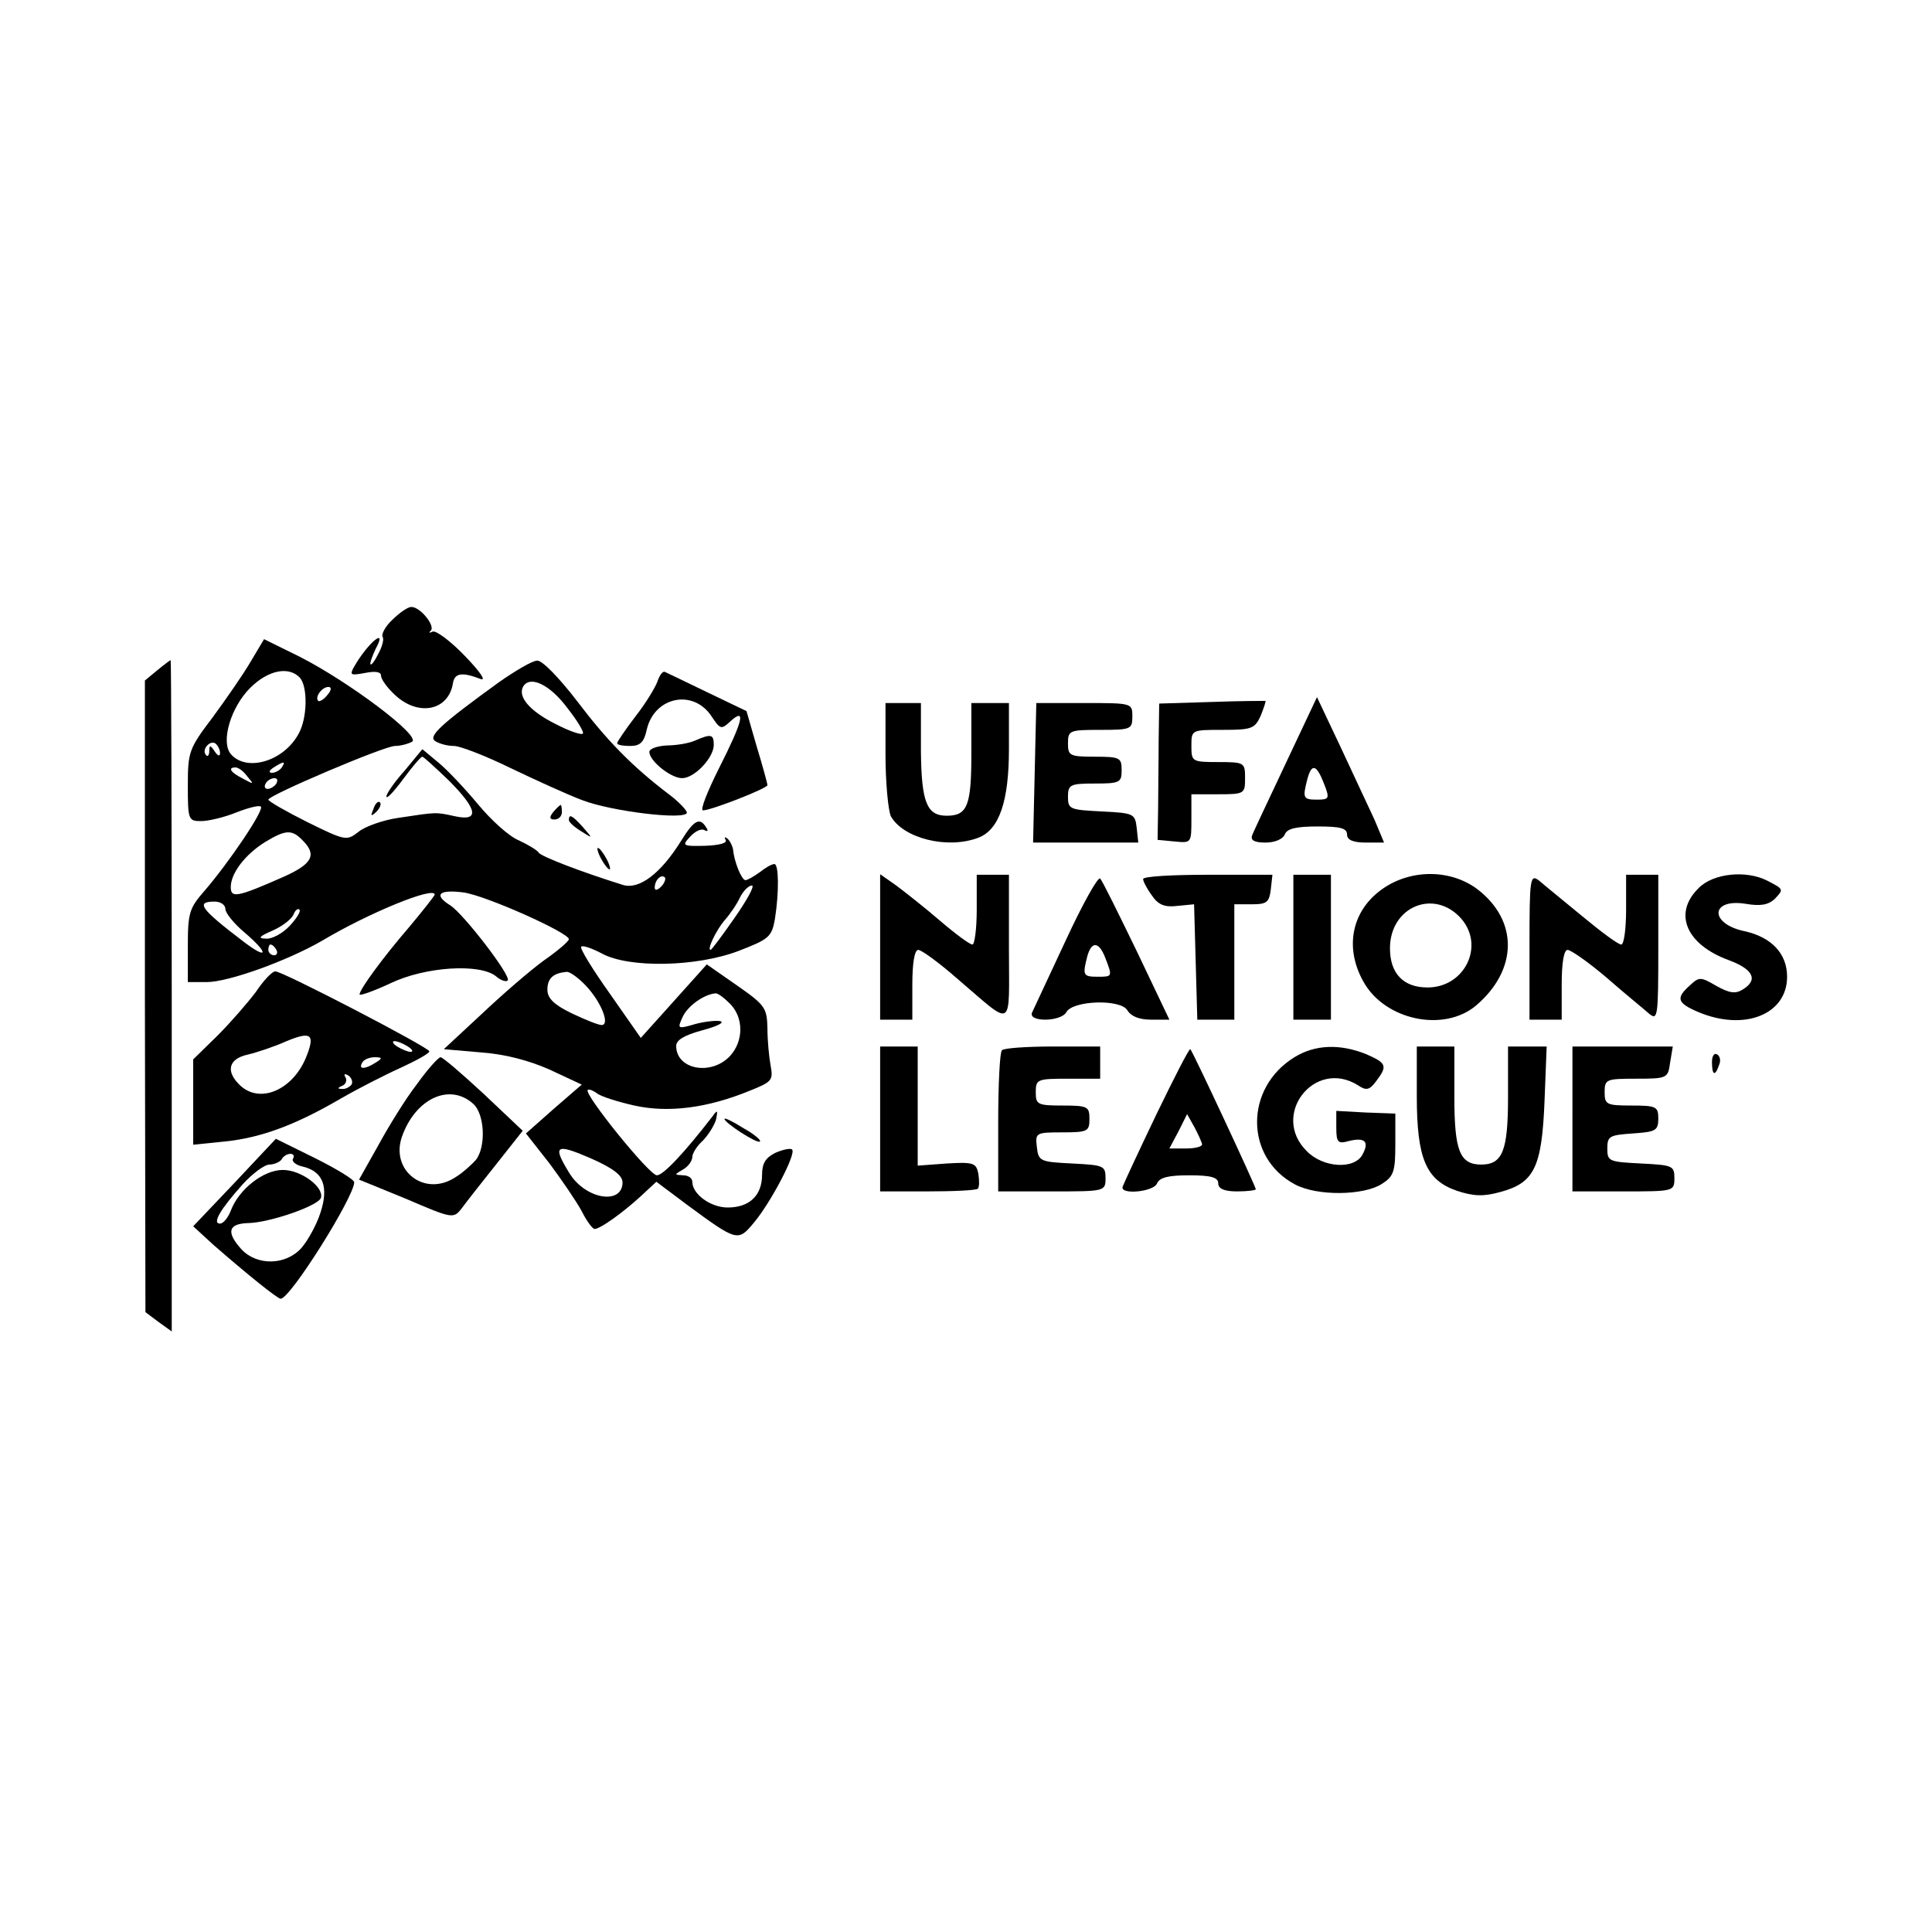 <?xml version="1.0" standalone="no"?>
<!DOCTYPE svg PUBLIC "-//W3C//DTD SVG 20010904//EN"
 "http://www.w3.org/TR/2001/REC-SVG-20010904/DTD/svg10.dtd">
<svg version="1.0" xmlns="http://www.w3.org/2000/svg"
 width="360pt" height="360pt" viewBox="0 0 360 360"
 preserveAspectRatio="xMidYMid meet">

<g transform="translate(0,360) scale(0.1,-0.1)"
fill="#000000" stroke="none">
<path d="M731 2445 c-13 -12 -21 -27 -18 -32 3 -4 -1 -19 -9 -33 -7 -14 -13
-21 -14 -17 0 5 5 17 10 28 23 42 -14 12 -40 -33 -9 -16 -7 -17 20 -12 20 4
30 2 30 -5 0 -7 12 -23 26 -36 44 -41 100 -29 108 22 3 19 17 21 51 8 12 -5 0
13 -29 43 -27 28 -54 48 -60 45 -6 -3 -8 -2 -3 2 8 10 -21 45 -37 44 -6 0 -22
-11 -35 -24z"/>
<path d="M467 2367 c-14 -24 -46 -70 -71 -104 -44 -58 -46 -64 -46 -127 0 -64
1 -66 25 -66 13 0 43 7 65 16 23 9 43 14 46 11 7 -6 -60 -105 -105 -157 -28
-32 -31 -41 -31 -102 l0 -68 35 0 c41 0 151 40 215 77 89 53 210 102 210 86 0
-2 -22 -30 -48 -61 -50 -58 -92 -116 -92 -125 0 -3 26 6 58 21 65 31 166 37
196 13 9 -8 19 -11 22 -8 8 7 -82 124 -107 140 -32 20 -21 30 25 24 42 -6 196
-75 196 -87 0 -4 -21 -22 -47 -40 -26 -19 -78 -64 -116 -100 l-70 -65 69 -6
c44 -3 90 -15 128 -32 l60 -28 -52 -45 -52 -46 44 -56 c23 -31 51 -72 60 -89
9 -18 20 -33 24 -33 10 0 51 29 86 61 l29 27 56 -42 c95 -70 96 -70 126 -34
31 37 79 128 71 136 -3 3 -17 0 -31 -6 -18 -9 -25 -19 -25 -41 0 -39 -24 -61
-64 -61 -32 0 -66 25 -66 48 0 7 -8 12 -17 12 -17 1 -17 1 0 11 9 5 17 16 17
23 0 7 9 21 19 30 10 10 21 27 25 39 4 19 3 20 -7 6 -51 -66 -91 -109 -103
-109 -14 0 -136 151 -129 159 3 2 10 -1 17 -6 7 -6 39 -16 70 -23 63 -14 136
-5 216 28 40 16 43 19 38 46 -3 16 -6 47 -6 70 -1 38 -4 43 -57 80 l-56 39
-61 -68 -62 -69 -58 83 c-32 45 -56 84 -53 87 3 3 20 -3 39 -13 50 -27 175
-25 254 5 57 22 62 26 68 60 8 51 7 102 -1 102 -5 0 -17 -7 -27 -15 -11 -8
-23 -15 -27 -15 -7 0 -21 34 -23 57 -1 6 -5 15 -10 20 -5 4 -7 4 -4 -2 4 -6
-12 -10 -38 -11 -42 -1 -44 0 -28 17 9 10 21 16 27 12 6 -3 7 -1 3 5 -12 20
-23 14 -47 -25 -38 -61 -78 -91 -108 -82 -80 25 -152 53 -157 60 -3 5 -20 15
-37 23 -18 7 -52 38 -76 67 -25 30 -58 65 -74 78 l-30 25 -33 -40 c-19 -21
-34 -43 -34 -48 0 -6 14 9 31 32 17 23 33 42 36 42 2 0 24 -20 49 -44 54 -54
58 -77 12 -67 -37 8 -33 8 -106 -3 -28 -4 -62 -16 -74 -26 -22 -17 -24 -17
-95 18 -40 20 -73 39 -73 42 0 8 216 100 236 100 10 0 25 4 32 8 16 11 -117
111 -209 158 l-67 33 -25 -42z m91 -29 c16 -16 15 -77 -2 -106 -28 -51 -97
-71 -126 -37 -19 23 0 87 36 123 33 33 71 41 92 20z m52 -33 c-7 -9 -15 -13
-17 -11 -7 7 7 26 19 26 6 0 6 -6 -2 -15z m-200 -108 c0 -7 -4 -6 -10 3 -8 12
-10 12 -10 1 0 -8 -3 -12 -6 -8 -9 9 6 28 17 22 5 -4 9 -12 9 -18z m115 -27
c-3 -5 -12 -10 -18 -10 -7 0 -6 4 3 10 19 12 23 12 15 0z m-64 -17 c13 -15 12
-15 -8 -4 -24 12 -29 21 -14 21 5 0 15 -7 22 -17z m54 -13 c-3 -5 -11 -10 -16
-10 -6 0 -7 5 -4 10 3 6 11 10 16 10 6 0 7 -4 4 -10z m49 -106 c27 -27 18 -44
-36 -68 -86 -38 -98 -40 -98 -19 0 26 27 61 64 84 38 23 50 24 70 3z m668 -86
c-7 -7 -12 -8 -12 -2 0 14 12 26 19 19 2 -3 -1 -11 -7 -17z m137 -58 c-23 -33
-43 -60 -45 -60 -7 0 10 36 26 55 10 11 23 30 29 43 6 12 16 22 22 22 6 0 -9
-27 -32 -60z m-949 16 c0 -7 16 -27 35 -43 47 -40 45 -53 -2 -17 -80 61 -89
74 -53 74 11 0 20 -6 20 -14z m120 -31 c-13 -14 -33 -25 -44 -24 -16 0 -14 4
12 15 18 8 35 21 39 30 3 8 8 12 11 9 3 -3 -5 -16 -18 -30z m-25 -45 c3 -5 1
-10 -4 -10 -6 0 -11 5 -11 10 0 6 2 10 4 10 3 0 8 -4 11 -10z m577 -67 c29
-31 45 -73 29 -73 -6 0 -31 10 -56 22 -33 16 -45 28 -45 44 0 21 11 31 36 33
5 1 22 -11 36 -26z m268 -33 c26 -26 26 -70 0 -98 -35 -37 -100 -25 -100 19 0
11 15 20 48 29 26 7 42 14 35 17 -6 2 -28 0 -47 -5 -34 -10 -34 -9 -24 13 9
20 39 42 61 44 4 1 16 -8 27 -19z m-200 -333 c0 -43 -69 -32 -99 17 -32 52
-26 56 39 28 41 -18 60 -32 60 -45z"/>
<path d="M293 2351 l-23 -19 0 -589 1 -588 24 -18 25 -18 0 626 c0 344 -1 625
-2 625 -2 -1 -13 -9 -25 -19z"/>
<path d="M930 2329 c-109 -79 -133 -101 -119 -110 8 -5 23 -9 35 -9 11 0 58
-18 105 -41 46 -22 107 -50 134 -60 54 -21 195 -38 195 -23 -1 5 -16 21 -35
35 -67 51 -114 99 -170 173 -33 43 -65 76 -74 75 -9 0 -41 -19 -71 -40z m127
-48 c19 -24 32 -46 29 -48 -3 -3 -26 5 -51 18 -48 24 -71 51 -60 70 13 21 50
3 82 -40z"/>
<path d="M1225 2330 c-4 -11 -22 -41 -41 -65 -19 -25 -34 -47 -34 -50 0 -3 11
-5 24 -5 19 0 26 7 31 30 14 62 87 77 121 25 16 -24 18 -25 35 -9 30 27 23 0
-21 -87 -22 -44 -36 -79 -30 -79 15 0 120 41 120 47 0 3 -9 36 -20 72 l-19 66
-73 35 c-39 19 -75 36 -79 38 -4 2 -10 -6 -14 -18z"/>
<path d="M2258 2292 l-98 -3 -1 -67 c0 -37 -1 -94 -1 -127 l-1 -60 32 -3 c31
-3 31 -3 31 42 l0 46 50 0 c49 0 50 1 50 30 0 29 -1 30 -50 30 -49 0 -50 1
-50 30 0 30 0 30 58 30 54 0 60 2 71 26 6 15 10 27 9 28 -2 0 -47 0 -100 -2z"/>
<path d="M2396 2178 c-32 -68 -61 -129 -63 -135 -3 -9 5 -13 25 -13 17 0 32 6
36 15 4 11 21 15 61 15 42 0 55 -3 55 -15 0 -10 11 -15 35 -15 l34 0 -18 43
c-11 23 -39 84 -63 135 l-44 93 -58 -123z m71 -38 c11 -28 10 -30 -13 -30 -26
0 -27 3 -18 38 8 30 17 28 31 -8z"/>
<path d="M1650 2194 c0 -52 5 -104 10 -115 23 -41 105 -62 163 -40 39 15 57
68 57 165 l0 86 -35 0 -35 0 0 -93 c0 -98 -7 -117 -46 -117 -37 0 -47 25 -48
120 l0 90 -33 0 -33 0 0 -96z"/>
<path d="M1928 2160 l-3 -130 98 0 98 0 -3 28 c-3 26 -6 27 -65 30 -59 3 -63
4 -63 27 0 23 4 25 50 25 47 0 50 2 50 25 0 23 -3 25 -50 25 -47 0 -50 2 -50
25 0 24 3 25 60 25 57 0 60 1 60 25 0 25 -1 25 -89 25 l-90 0 -3 -130z"/>
<path d="M1295 2220 c-11 -5 -35 -9 -52 -9 -18 -1 -33 -6 -33 -12 0 -17 40
-49 61 -49 23 0 59 38 59 62 0 20 -5 21 -35 8z"/>
<path d="M696 2093 c-6 -14 -5 -15 5 -6 7 7 10 15 7 18 -3 3 -9 -2 -12 -12z"/>
<path d="M1031 2087 c-8 -10 -7 -14 2 -14 8 0 14 6 14 14 0 7 -1 13 -2 13 -2
0 -8 -6 -14 -13z"/>
<path d="M1060 2072 c0 -4 10 -13 23 -21 22 -14 22 -14 3 8 -20 22 -26 25 -26
13z"/>
<path d="M1120 2000 c6 -11 13 -20 16 -20 2 0 0 9 -6 20 -6 11 -13 20 -16 20
-2 0 0 -9 6 -20z"/>
<path d="M1640 1836 l0 -136 30 0 30 0 0 65 c0 40 4 65 11 65 6 0 39 -24 72
-53 108 -92 97 -99 97 57 l0 136 -30 0 -30 0 0 -65 c0 -36 -4 -65 -8 -65 -5 0
-32 20 -60 44 -29 25 -66 54 -82 66 l-30 21 0 -135z"/>
<path d="M1986 1848 c-32 -68 -60 -129 -63 -135 -7 -18 54 -17 64 1 12 22 102
25 114 3 7 -11 22 -17 44 -17 l34 0 -61 128 c-34 70 -64 131 -68 135 -4 4 -33
-48 -64 -115z m74 -34 c13 -34 13 -34 -15 -34 -27 0 -28 3 -19 38 8 29 22 28
34 -4z"/>
<path d="M2130 1962 c0 -4 7 -18 16 -30 12 -18 24 -23 48 -20 l31 3 3 -107 3
-108 34 0 35 0 0 108 0 107 33 0 c28 0 32 4 35 28 l3 27 -120 0 c-67 0 -121
-3 -121 -8z"/>
<path d="M2410 1835 l0 -135 35 0 35 0 0 135 0 135 -35 0 -35 0 0 -135z"/>
<path d="M2578 1945 c-59 -40 -74 -110 -37 -175 40 -71 149 -94 209 -44 78 66
80 158 3 217 -49 37 -122 38 -175 2z m145 -57 c44 -51 6 -128 -63 -128 -45 0
-70 26 -70 73 0 78 83 112 133 55z"/>
<path d="M2850 1836 l0 -136 30 0 30 0 0 65 c0 41 4 65 11 65 6 0 39 -23 73
-52 33 -29 69 -58 79 -67 16 -13 17 -6 17 122 l0 137 -30 0 -30 0 0 -65 c0
-36 -4 -65 -9 -65 -6 0 -38 24 -73 53 -35 29 -71 58 -80 66 -17 13 -18 5 -18
-123z"/>
<path d="M3165 1945 c-48 -47 -23 -105 56 -134 46 -17 56 -37 26 -55 -13 -8
-24 -7 -49 7 -29 17 -32 17 -49 1 -27 -24 -24 -33 16 -50 86 -36 165 -4 165
66 0 43 -29 74 -80 85 -65 14 -63 61 2 51 29 -5 43 -2 55 9 17 18 17 18 -14
34 -39 20 -101 14 -128 -14z"/>
<path d="M477 1752 c-15 -20 -47 -57 -72 -82 l-45 -44 0 -80 0 -79 59 6 c68 7
132 31 216 80 33 19 84 45 113 58 28 13 52 26 52 30 0 7 -273 149 -287 149 -6
0 -22 -17 -36 -38z m93 -123 c-25 -60 -85 -86 -122 -52 -28 26 -23 50 14 58
17 4 50 15 72 25 46 19 54 13 36 -31z m190 21 c8 -5 11 -10 5 -10 -5 0 -17 5
-25 10 -8 5 -10 10 -5 10 6 0 17 -5 25 -10z m-60 -30 c-20 -13 -33 -13 -25 0
3 6 14 10 23 10 15 0 15 -2 2 -10z m-45 -41 c-4 -5 -12 -9 -18 -8 -9 0 -8 2 1
6 6 2 9 10 6 15 -4 7 -2 8 5 4 6 -4 9 -12 6 -17z"/>
<path d="M1640 1515 l0 -135 88 0 c49 0 91 2 94 5 3 3 3 15 1 28 -4 20 -9 22
-59 19 l-54 -4 0 111 0 111 -35 0 -35 0 0 -135z"/>
<path d="M1867 1643 c-4 -3 -7 -64 -7 -135 l0 -128 100 0 c99 0 100 0 100 25
0 23 -4 24 -62 27 -60 3 -63 4 -66 31 -3 26 -2 27 47 27 48 0 51 2 51 25 0 23
-3 25 -50 25 -47 0 -50 2 -50 25 0 24 3 25 60 25 l60 0 0 30 0 30 -88 0 c-49
0 -92 -3 -95 -7z"/>
<path d="M2155 1524 c-33 -69 -61 -129 -63 -135 -6 -16 58 -10 64 6 5 11 21
15 60 15 41 0 54 -4 54 -15 0 -10 11 -15 35 -15 19 0 35 2 35 4 0 5 -117 256
-122 261 -2 2 -30 -53 -63 -121z m85 -56 c0 -5 -14 -8 -30 -8 l-31 0 17 32 16
32 14 -25 c7 -13 13 -27 14 -31z"/>
<path d="M2412 1630 c-93 -57 -93 -187 1 -237 41 -22 128 -21 162 1 22 14 25
23 25 74 l0 57 -55 2 -55 3 0 -31 c0 -28 3 -31 24 -25 29 7 38 -1 25 -25 -15
-29 -74 -25 -104 6 -68 67 14 173 95 123 16 -11 22 -9 34 7 22 29 20 34 -19
51 -48 19 -94 18 -133 -6z"/>
<path d="M2640 1558 c0 -117 17 -157 75 -177 31 -10 49 -11 81 -2 63 17 77 46
82 169 l4 102 -36 0 -36 0 0 -94 c0 -100 -10 -126 -50 -126 -40 0 -50 26 -50
126 l0 94 -35 0 -35 0 0 -92z"/>
<path d="M2930 1515 l0 -135 95 0 c94 0 95 0 95 25 0 23 -4 24 -62 27 -60 3
-63 4 -63 28 0 23 4 25 48 28 42 3 47 5 47 28 0 22 -4 24 -50 24 -47 0 -50 2
-50 25 0 24 3 25 59 25 58 0 59 1 63 30 l5 30 -94 0 -93 0 0 -135z"/>
<path d="M3190 1621 c0 -25 6 -27 13 -6 4 8 2 17 -3 20 -6 4 -10 -3 -10 -14z"/>
<path d="M777 1580 c-21 -27 -53 -79 -72 -114 l-36 -64 88 -36 c86 -37 88 -37
103 -18 8 11 37 48 65 83 l49 62 -73 69 c-40 37 -76 68 -80 68 -4 0 -24 -22
-44 -50z m105 -37 c21 -19 24 -79 5 -104 -7 -8 -24 -24 -39 -33 -57 -37 -121
13 -99 76 25 71 89 101 133 61z"/>
<path d="M1350 1515 c0 -7 61 -47 66 -42 3 2 -11 14 -31 25 -19 12 -35 20 -35
17z"/>
<path d="M437 1396 l-77 -81 37 -34 c63 -55 120 -101 126 -101 18 0 137 190
137 217 0 5 -33 25 -73 45 l-73 36 -77 -82z m109 45 c-3 -5 5 -12 19 -15 37
-9 48 -38 32 -86 -7 -22 -23 -51 -35 -65 -29 -33 -83 -34 -112 -3 -29 32 -25
48 13 49 40 1 130 32 135 47 6 20 -37 52 -71 52 -36 0 -82 -36 -97 -76 -5 -13
-14 -24 -20 -24 -15 0 0 26 42 73 18 20 41 37 50 37 9 0 20 5 23 10 3 6 11 10
16 10 6 0 8 -4 5 -9z"/>
</g>
</svg>
